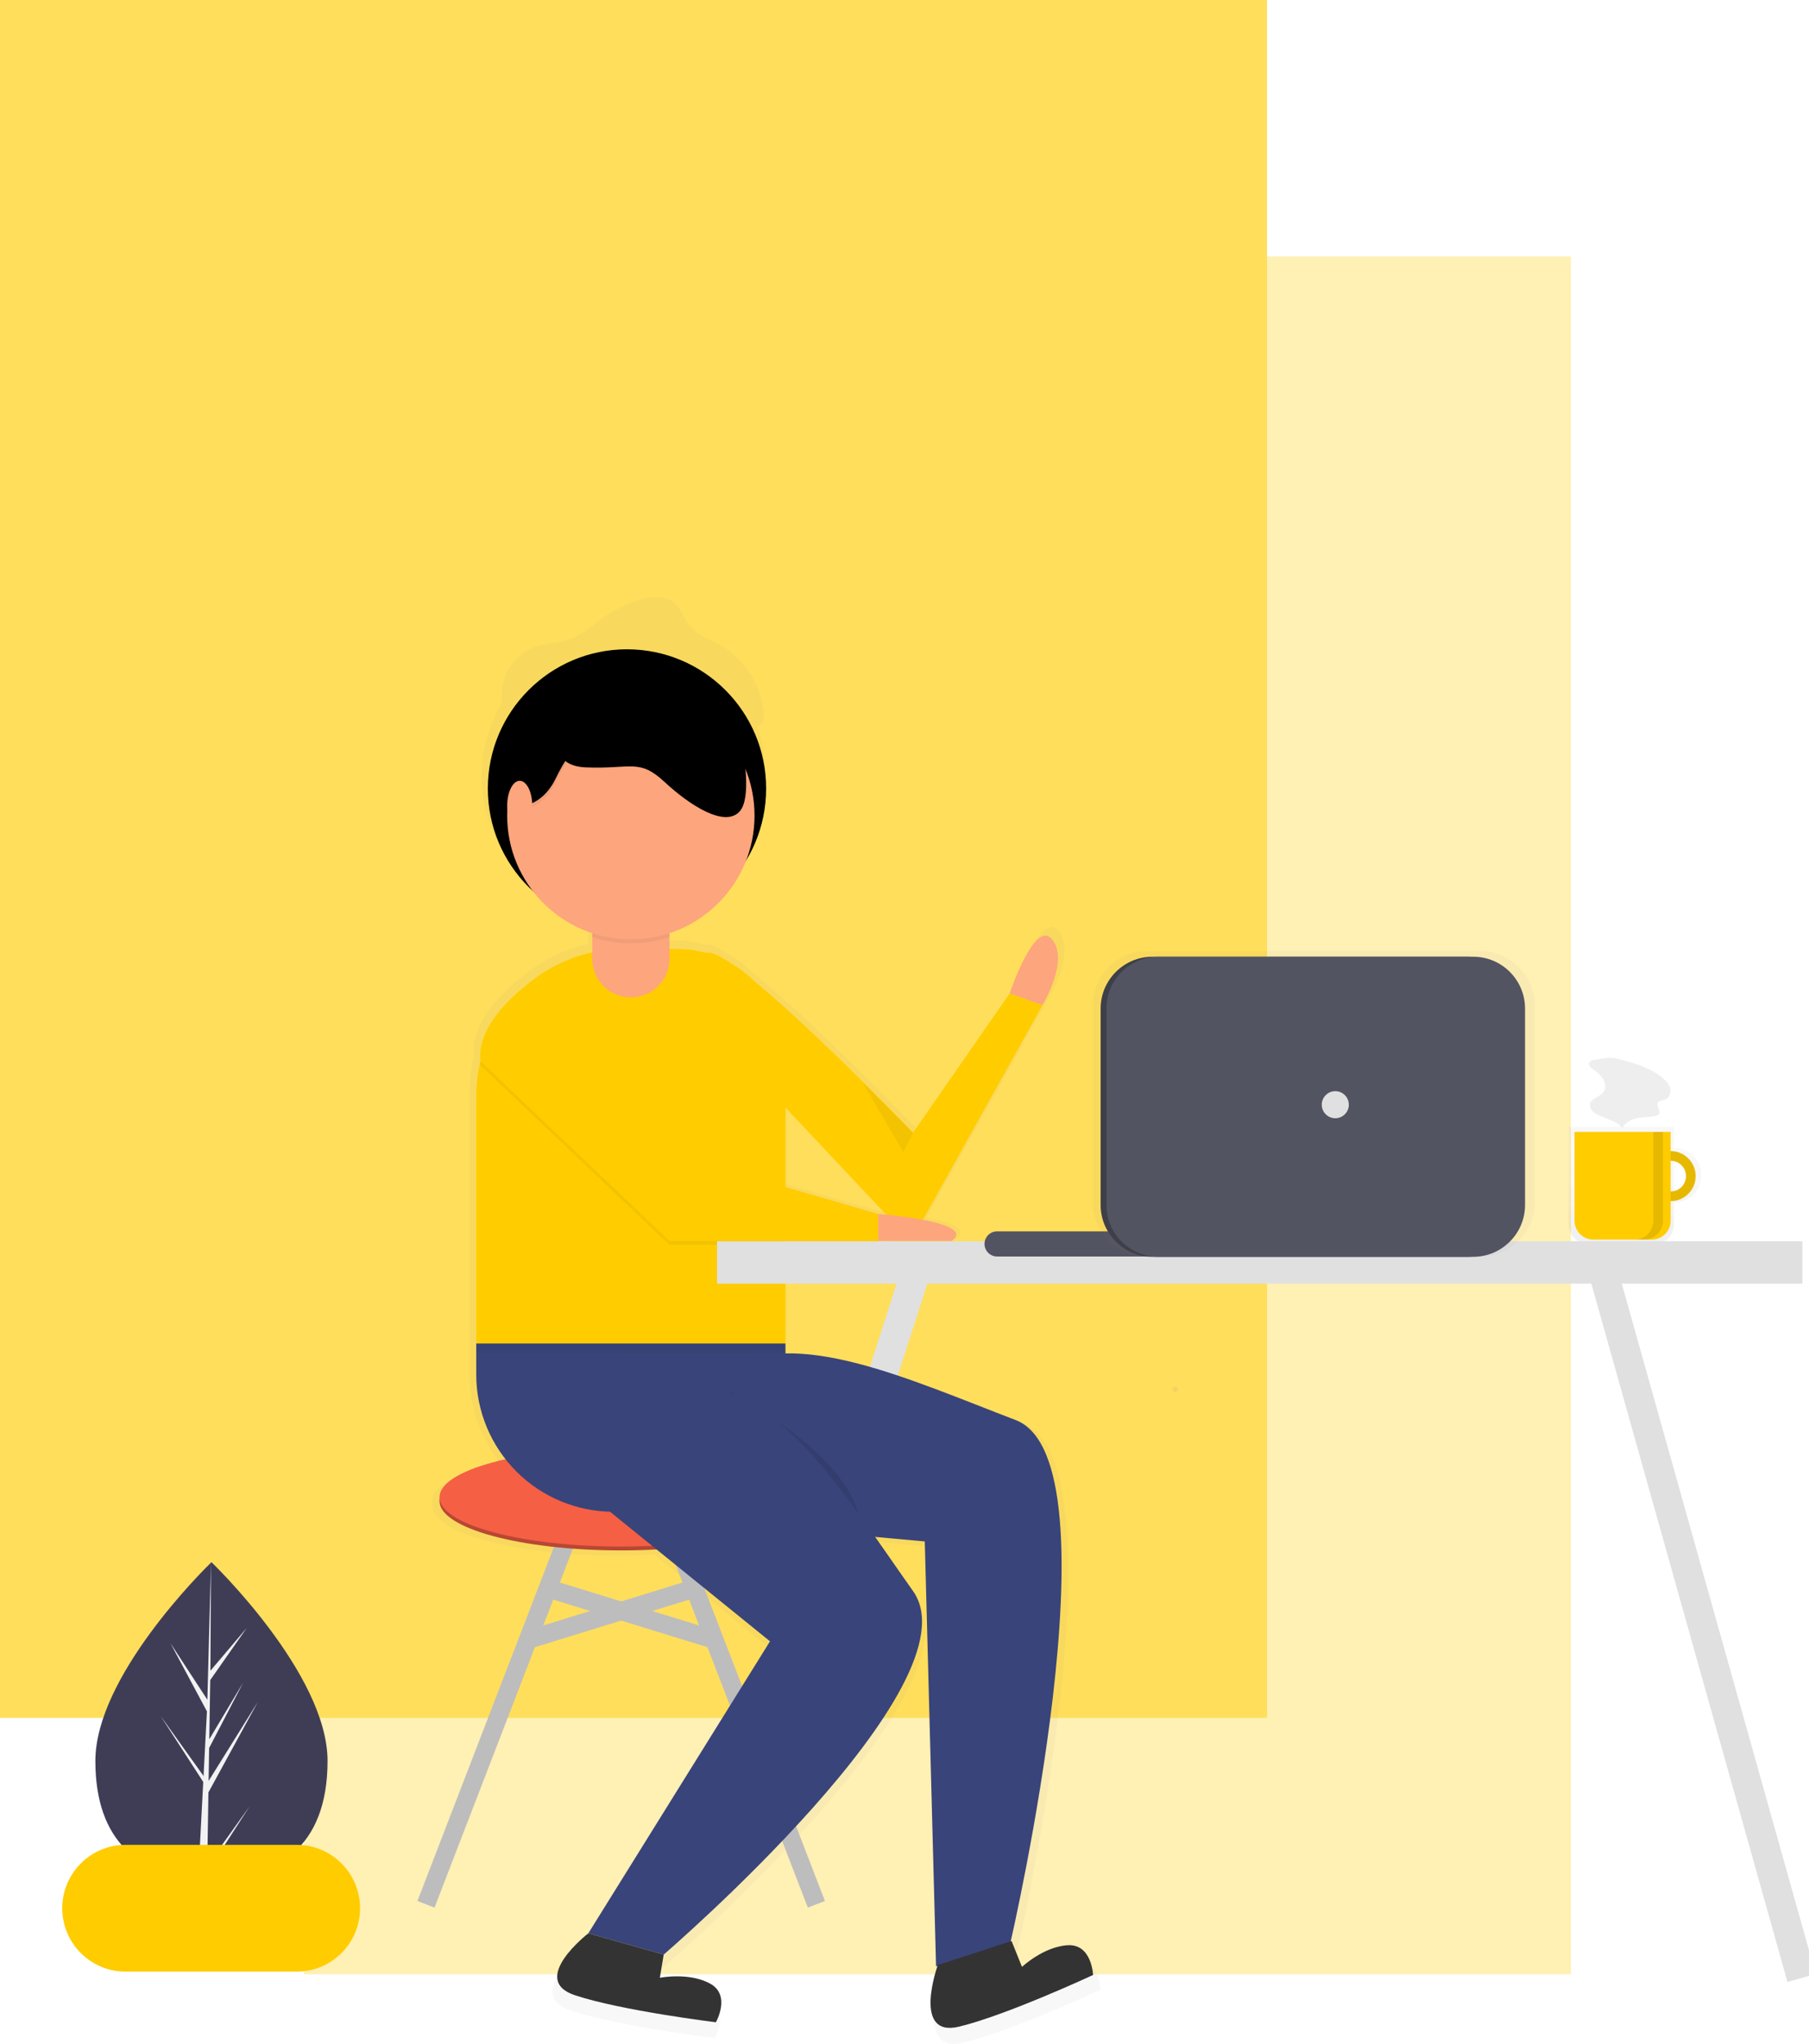 <svg width="494" height="558" viewBox="0 0 494 558" fill="none" xmlns="http://www.w3.org/2000/svg">
<rect x="83" y="70" width="346" height="469" fill="#FFF0B4"/>
<rect width="346" height="469" fill="#FFDE5C"/>
<g clip-path="url(#clip0)">
<path d="M89.447 480.754C89.447 504.637 75.253 512.977 57.746 512.977C57.338 512.977 56.932 512.972 56.529 512.961C55.718 512.944 54.914 512.908 54.121 512.851C38.319 511.734 26.042 502.964 26.042 480.754C26.042 457.771 55.399 428.768 57.613 426.615L57.618 426.613C57.702 426.529 57.746 426.487 57.746 426.487C57.746 426.487 89.447 456.869 89.447 480.754Z" fill="#3F3D56"/>
<path d="M56.589 509.322L68.185 493.116L56.56 511.101L56.529 512.961C55.719 512.944 54.914 512.908 54.121 512.851L55.37 488.957L55.362 488.772L55.384 488.737L55.501 486.48L43.847 468.449L55.536 484.787L55.564 485.266L56.51 467.213L46.533 448.582L56.631 464.041L57.614 426.615L57.618 426.487V426.613L57.455 456.127L67.385 444.425L57.413 458.668L57.151 474.832L66.425 459.32L57.111 477.212L56.966 486.198L70.428 464.605L56.915 489.334L56.589 509.322Z" fill="#F2F2F2"/>
<g opacity="0.7">
<path opacity="0.7" d="M457.143 313.355V307.603H428.393V334.205C428.393 335.693 428.983 337.119 430.035 338.171C431.086 339.222 432.512 339.813 433.999 339.813H451.536C453.023 339.813 454.449 339.222 455.501 338.171C456.552 337.119 457.143 335.693 457.143 334.205V328.31C459.125 328.31 461.026 327.522 462.428 326.12C463.83 324.717 464.618 322.815 464.618 320.832C464.618 318.849 463.83 316.947 462.428 315.545C461.026 314.143 459.125 313.355 457.143 313.355V313.355ZM457.143 325.434V316.231C458.363 316.231 459.533 316.716 460.395 317.579C461.258 318.442 461.743 319.612 461.743 320.832C461.743 322.053 461.258 323.223 460.395 324.086C459.533 324.949 458.363 325.434 457.143 325.434V325.434Z" fill="url(#paint0_linear)"/>
</g>
<path d="M456.218 314.255C454.868 314.255 453.548 314.656 452.426 315.406C451.303 316.156 450.429 317.222 449.912 318.47C449.396 319.717 449.26 321.09 449.524 322.414C449.787 323.739 450.437 324.955 451.392 325.91C452.346 326.865 453.562 327.515 454.886 327.778C456.21 328.042 457.582 327.907 458.829 327.39C460.077 326.873 461.142 325.998 461.892 324.875C462.642 323.753 463.043 322.433 463.043 321.082C463.043 319.272 462.324 317.535 461.044 316.255C459.764 314.975 458.028 314.255 456.218 314.255V314.255ZM456.218 325.284C455.387 325.284 454.575 325.037 453.884 324.576C453.193 324.114 452.655 323.458 452.337 322.69C452.019 321.923 451.936 321.078 452.098 320.263C452.26 319.448 452.66 318.699 453.248 318.112C453.835 317.524 454.583 317.124 455.398 316.962C456.213 316.8 457.057 316.883 457.825 317.201C458.592 317.519 459.248 318.057 459.71 318.748C460.171 319.439 460.418 320.252 460.418 321.082C460.418 322.197 459.975 323.265 459.187 324.053C458.4 324.841 457.331 325.284 456.218 325.284Z" fill="#FFCC00"/>
<path opacity="0.1" d="M456.218 314.255C454.868 314.255 453.548 314.656 452.426 315.406C451.303 316.156 450.429 317.222 449.912 318.47C449.396 319.717 449.26 321.09 449.524 322.414C449.787 323.739 450.437 324.955 451.392 325.91C452.346 326.865 453.562 327.515 454.886 327.778C456.21 328.042 457.582 327.907 458.829 327.39C460.077 326.873 461.142 325.998 461.892 324.875C462.642 323.753 463.043 322.433 463.043 321.082C463.043 319.272 462.324 317.535 461.044 316.255C459.764 314.975 458.028 314.255 456.218 314.255V314.255ZM456.218 325.284C455.387 325.284 454.575 325.037 453.884 324.576C453.193 324.114 452.655 323.458 452.337 322.69C452.019 321.923 451.936 321.078 452.098 320.263C452.26 319.448 452.66 318.699 453.248 318.112C453.835 317.524 454.583 317.124 455.398 316.962C456.213 316.8 457.057 316.883 457.825 317.201C458.592 317.519 459.248 318.057 459.71 318.748C460.171 319.439 460.418 320.252 460.418 321.082C460.418 322.197 459.975 323.265 459.187 324.053C458.4 324.841 457.331 325.284 456.218 325.284Z" fill="black"/>
<path d="M429.968 309.004H456.218V333.266C456.218 334.631 455.675 335.94 454.71 336.905C453.745 337.87 452.437 338.413 451.072 338.413H435.113C433.748 338.413 432.44 337.87 431.475 336.905C430.51 335.94 429.968 334.631 429.968 333.266V309.004Z" fill="#FFCC00"/>
<path opacity="0.1" d="M451.492 309.004V333.292C451.492 334.65 450.953 335.953 449.993 336.913C449.033 337.873 447.731 338.413 446.374 338.413H448.999C450.356 338.413 451.658 337.873 452.618 336.913C453.578 335.953 454.117 334.65 454.117 333.292V309.004H451.492Z" fill="black"/>
<path d="M435.148 289.427C434.923 289.435 434.703 289.491 434.503 289.593C434.302 289.695 434.127 289.839 433.988 290.016C433.644 290.641 434.268 291.345 434.838 291.774C435.889 292.566 436.998 293.345 437.713 294.451C438.428 295.558 438.653 297.102 437.871 298.162C436.851 299.546 434.416 299.844 434.18 301.548C434.029 302.642 434.974 303.576 435.932 304.124C438.297 305.479 441.345 305.841 443.057 307.961C443.766 306.503 445.351 305.661 446.93 305.301C448.51 304.942 450.151 304.968 451.753 304.724C452.014 304.719 452.271 304.653 452.502 304.53C452.733 304.408 452.932 304.232 453.083 304.018C453.531 303.11 452.255 302.019 452.695 301.107C453.031 300.413 454.015 300.467 454.734 300.188C455.905 299.736 456.388 298.228 456.056 297.017C455.723 295.807 454.785 294.86 453.798 294.084C451.138 291.994 447.939 290.764 444.704 289.879C443.199 289.468 441.433 288.823 439.87 288.761C438.362 288.7 436.641 289.172 435.148 289.427Z" fill="#EEEEEE"/>
<path d="M250.907 344.614L196.021 515.661" stroke="#E0E0E0" stroke-width="8" stroke-miterlimit="10"/>
<g opacity="0.7">
<path opacity="0.7" d="M293.434 534.925C286.682 535.317 280.667 540.974 280.667 540.974L277.759 533.758L277.522 533.835C278.942 527.614 307.85 399.363 278.912 388.306C256.676 379.81 233.09 369.297 214.611 369.692V339.395H240.518V338.315H261.027C264.959 335.506 259.246 333.574 252.861 332.367C253.122 332.069 253.351 331.745 253.546 331.401L286.395 272.447C286.395 272.447 293.951 260.03 289.093 254.091C284.236 248.152 277.219 269.208 277.219 269.208L250.233 308.081C250.233 308.081 222.996 279.683 205.669 265.561C203.747 263.655 201.577 262.015 199.219 260.685C196.057 258.544 193.662 257.435 192.482 257.87C192.47 257.875 192.46 257.882 192.448 257.887C189.822 257.159 187.11 256.791 184.386 256.79H182.227V252.36C187.063 250.763 191.487 248.118 195.184 244.613C198.881 241.109 201.76 236.832 203.615 232.088C206.66 227.043 208.519 221.373 209.053 215.504C209.587 209.636 208.782 203.723 206.697 198.212C207.019 198.174 207.33 198.066 207.606 197.897C208.584 197.268 208.68 195.891 208.586 194.732C208.232 190.842 206.935 187.097 204.809 183.82C202.683 180.544 199.791 177.835 196.383 175.928C193.648 174.432 190.516 173.401 188.5 171.024C186.767 168.981 186.039 166.124 183.942 164.458C181.451 162.478 177.853 162.818 174.797 163.702C171.395 164.686 168.173 166.207 165.25 168.208C161.944 170.473 158.96 173.383 155.154 174.637C152.449 175.528 149.516 175.51 146.795 176.347C144.706 177.009 142.801 178.151 141.232 179.681C139.664 181.211 138.475 183.088 137.761 185.16C137.068 187.386 136.806 189.724 136.988 192.048C135.333 194.816 134.031 197.78 133.111 200.871C132.908 200.981 132.703 201.089 132.501 201.202L133.093 200.936C131.028 207.906 130.96 215.316 132.895 222.324C134.83 229.331 138.691 235.655 144.04 240.577C148.266 246.081 154.049 250.186 160.638 252.36V257.72C155.937 258.734 151.453 260.571 147.391 263.146L147.385 263.139C147.385 263.139 147.041 263.353 146.451 263.749C146.392 263.789 146.333 263.829 146.274 263.869C142.28 266.58 128.897 276.488 129.349 287.194C129.332 287.605 129.334 288.018 129.356 288.433C128.626 291.526 128.256 294.695 128.254 297.874V375.568C128.244 384.153 131.128 392.49 136.44 399.233C125.177 401.758 117.999 405.577 117.999 409.851C118.056 410.209 118.056 410.573 117.999 410.931C117.999 418.534 140.714 424.698 168.734 424.698C172.122 424.698 175.431 424.607 178.633 424.436L210.293 450.074L159.558 531.598C159.558 531.598 142.827 544.556 155.78 548.875C168.734 553.194 195.181 556.433 195.181 556.433C195.181 556.433 199.498 548.875 193.561 545.635C187.624 542.396 179.528 544.016 179.528 544.016L180.608 537.537C180.608 537.537 268.584 461.951 250.233 436.036C246.722 431.078 243.211 425.963 239.67 420.927L253.52 422.189L256.671 540.844L257.065 540.715C256.274 543.046 250.679 560.639 263.081 557.662C276.359 554.475 300.517 543.233 300.517 543.233C300.517 543.233 300.185 534.534 293.434 534.925ZM240.518 330.756L214.611 323.233V301.062L242.769 330.962C241.384 330.823 240.518 330.756 240.518 330.756Z" fill="url(#paint1_linear)"/>
</g>
<path d="M171.216 253.283C192.202 253.283 209.215 236.265 209.215 215.273C209.215 194.28 192.202 177.262 171.216 177.262C150.23 177.262 133.217 194.28 133.217 215.273C133.217 236.265 150.23 253.283 171.216 253.283Z" fill="black"/>
<path d="M214.492 302.38L243.491 333.173C244.102 333.822 244.857 334.317 245.694 334.619C246.532 334.921 247.429 335.021 248.313 334.911C249.197 334.801 250.042 334.485 250.781 333.987C251.519 333.489 252.13 332.824 252.564 332.046L284.684 274.4L275.712 271.233L249.324 309.243C249.324 309.243 199.785 257.593 192.854 260.146C185.923 262.7 214.492 302.38 214.492 302.38Z" fill="#FFCC00"/>
<path d="M159.078 409.021L116.329 519.884" stroke="#BDBDBD" stroke-width="5" stroke-miterlimit="10"/>
<path d="M180.188 409.021L222.936 519.884" stroke="#BDBDBD" stroke-width="5" stroke-miterlimit="10"/>
<path d="M169.633 423.274C197.031 423.274 219.242 417.247 219.242 409.812C219.242 402.378 197.031 396.35 169.633 396.35C142.234 396.35 120.023 402.378 120.023 409.812C120.023 417.247 142.234 423.274 169.633 423.274Z" fill="#B84733"/>
<path d="M169.633 422.219C197.031 422.219 219.242 416.191 219.242 408.757C219.242 401.322 197.031 395.295 169.633 395.295C142.234 395.295 120.023 401.322 120.023 408.757C120.023 416.191 142.234 422.219 169.633 422.219Z" fill="#F55F44"/>
<path d="M148.758 433.378L195.565 447.806" stroke="#BDBDBD" stroke-width="5" stroke-miterlimit="10"/>
<path d="M190.507 433.378L143.7 447.806" stroke="#BDBDBD" stroke-width="5" stroke-miterlimit="10"/>
<path d="M170.21 259.09H184.938C192.776 259.09 200.293 262.205 205.836 267.749C211.378 273.294 214.492 280.813 214.492 288.654V366.787H130.051V299.263C130.051 288.608 134.282 278.39 141.813 270.857C149.345 263.323 159.559 259.09 170.21 259.09V259.09Z" fill="#FFCC00"/>
<path d="M130.051 366.787H214.492V412.716H167.522C157.584 412.716 148.053 408.767 141.026 401.738C133.999 394.708 130.051 385.174 130.051 375.234V366.787V366.787Z" fill="#39447A"/>
<path opacity="0.05" d="M131.191 290.787L182.827 339.863H239.825V332.472L190.743 318.218L148.758 266.355C148.758 266.355 129.693 278.137 131.191 290.787Z" fill="black"/>
<path d="M131.191 289.731L182.827 338.807H239.825V331.416L190.743 317.162L148.758 265.299C148.758 265.299 129.693 277.081 131.191 289.731Z" fill="#FFCC00"/>
<path d="M239.825 331.416C239.825 331.416 267.268 333.528 259.88 338.807H239.825V331.416Z" fill="#FDA57D"/>
<path d="M275.712 271.233C275.712 271.233 282.573 250.644 287.323 256.451C292.073 262.258 284.684 274.4 284.684 274.4L275.712 271.233Z" fill="#FDA57D"/>
<path opacity="0.05" d="M130.051 366.787V369.251L214.492 369.426V366.787H130.051Z" fill="black"/>
<path d="M195.737 415.643L252.538 420.821L255.619 536.844L275.955 530.222C275.955 530.222 306.367 398.77 277.367 387.689C248.367 376.609 217.019 362.019 198.302 373.91C179.586 385.8 195.737 415.643 195.737 415.643Z" fill="#39447A"/>
<path opacity="0.1" d="M199.187 379.985C199.187 379.985 230.325 395.822 234.547 413.772Z" fill="black"/>
<path d="M165.939 412.188L210.27 448.087L160.661 527.803L181.243 533.61C181.243 533.61 267.268 459.701 249.324 434.361C231.38 409.021 213.437 379.457 191.271 378.929C169.105 378.401 165.939 412.188 165.939 412.188Z" fill="#39447A"/>
<path opacity="0.05" d="M235.603 295.517L246.685 314.522L249.324 309.243L235.603 295.517Z" fill="black"/>
<path d="M160.661 527.803C160.661 527.803 144.3 540.473 156.966 544.697C169.633 548.92 195.493 552.088 195.493 552.088C195.493 552.088 199.715 544.697 193.91 541.529C188.104 538.362 180.188 539.945 180.188 539.945L181.243 533.61L160.661 527.803Z" fill="#333333"/>
<path d="M256.091 536.469C256.091 536.469 248.905 556.405 261.888 553.289C274.87 550.172 298.493 539.18 298.493 539.18C298.493 539.18 298.168 530.674 291.567 531.057C284.965 531.439 279.084 536.972 279.084 536.972L276.24 529.915L256.091 536.469Z" fill="#333333"/>
<path d="M172.272 240.613H172.271C166.442 240.613 161.716 245.34 161.716 251.172V261.73C161.716 267.561 166.442 272.289 172.271 272.289H172.272C178.101 272.289 182.827 267.561 182.827 261.73V251.172C182.827 245.34 178.101 240.613 172.272 240.613Z" fill="#FDA57D"/>
<path opacity="0.05" d="M172.271 241.669C169.472 241.669 166.787 242.781 164.808 244.761C162.828 246.742 161.716 249.427 161.716 252.227V255.815C168.572 258.071 175.971 258.071 182.827 255.815V252.227C182.827 249.427 181.715 246.742 179.735 244.761C177.756 242.781 175.071 241.669 172.271 241.669Z" fill="black"/>
<path d="M172.271 256.451C190.926 256.451 206.048 241.324 206.048 222.664C206.048 204.004 190.926 188.877 172.271 188.877C153.617 188.877 138.495 204.004 138.495 222.664C138.495 241.324 153.617 256.451 172.271 256.451Z" fill="#FDA57D"/>
<path opacity="0.05" d="M138.495 221.131C138.495 221.131 146.939 223.307 151.689 213.707C156.439 204.107 160.133 198.871 179.66 204.543C199.187 210.216 203.115 210.908 204.054 205.544C204.695 201.878 197.752 192.975 193.29 187.703C191.113 185.132 187.561 183.598 183.765 183.598H161.716L148.522 189.707L138.495 198.434L136.384 210.216L138.495 221.131Z" fill="black"/>
<path d="M138.495 220.075C138.495 220.075 146.939 222.252 151.689 212.651C156.439 203.051 160.133 197.815 179.66 203.488C199.187 209.16 203.115 209.853 204.054 204.488C204.695 200.823 197.752 191.919 193.29 186.647C191.113 184.076 187.561 182.542 183.765 182.542H161.716L148.522 188.651L138.495 197.378L136.384 209.16L138.495 220.075Z" fill="black"/>
<path d="M141.925 226.887C143.82 226.887 145.356 223.815 145.356 220.024C145.356 216.234 143.82 213.161 141.925 213.161C140.031 213.161 138.495 216.234 138.495 220.024C138.495 223.815 140.031 226.887 141.925 226.887Z" fill="#FDA57D"/>
<path d="M81.018 503.651H34.302C24.746 503.651 17 511.4 17 520.959V520.959C17 530.518 24.746 538.266 34.302 538.266H81.018C90.573 538.266 98.32 530.518 98.32 520.959C98.32 511.4 90.573 503.651 81.018 503.651Z" fill="#FFCC00"/>
<path d="M320.923 380.073C321.129 380.066 321.323 379.979 321.466 379.831C321.608 379.684 321.688 379.486 321.688 379.281C321.688 379.076 321.608 378.878 321.466 378.73C321.323 378.583 321.129 378.496 320.923 378.489C320.718 378.496 320.524 378.583 320.381 378.73C320.238 378.878 320.159 379.076 320.159 379.281C320.159 379.486 320.238 379.684 320.381 379.831C320.524 379.979 320.718 380.066 320.923 380.073Z" fill="url(#paint2_linear)"/>
<path d="M437.081 344.614L491.968 539.994" stroke="#E0E0E0" stroke-width="8" stroke-miterlimit="10"/>
<path d="M492.19 338.892H195.798V350.446H492.19V338.892Z" fill="#E0E0E0"/>
<path d="M313.975 336.167H272.282C270.387 336.167 268.851 337.704 268.851 339.599V339.599C268.851 341.494 270.387 343.03 272.282 343.03H313.975C315.869 343.03 317.405 341.494 317.405 339.599C317.405 337.704 315.869 336.167 313.975 336.167Z" fill="#535461"/>
<g opacity="0.7">
<path opacity="0.7" d="M404.19 259.651H313.299C305.074 259.651 298.406 266.32 298.406 274.548V328.218C298.406 336.446 305.074 343.116 313.299 343.116H404.19C412.415 343.116 419.083 336.446 419.083 328.218V274.548C419.083 266.32 412.415 259.651 404.19 259.651Z" fill="url(#paint3_linear)"/>
</g>
<path d="M400.712 261.19H314.72C306.898 261.19 300.557 267.533 300.557 275.357V328.949C300.557 336.773 306.898 343.116 314.72 343.116H400.712C408.534 343.116 414.874 336.773 414.874 328.949V275.357C414.874 267.533 408.534 261.19 400.712 261.19Z" fill="#3E3F49"/>
<path d="M402.295 261.19H316.303C308.481 261.19 302.141 267.533 302.141 275.357V328.949C302.141 336.773 308.481 343.116 316.303 343.116H402.295C410.117 343.116 416.458 336.773 416.458 328.949V275.357C416.458 267.533 410.117 261.19 402.295 261.19Z" fill="#535461"/>
<path d="M364.64 305.284C366.68 305.284 368.334 303.629 368.334 301.588C368.334 299.547 366.68 297.893 364.64 297.893C362.599 297.893 360.945 299.547 360.945 301.588C360.945 303.629 362.599 305.284 364.64 305.284Z" fill="#E0E0E0"/>
<path d="M160 209.5C150 209.1 151.833 200.667 154 196.5L202 200.5C203.333 206 205.2 217.9 202 221.5C198 226 188.5 220 181.5 213.5C174.5 207 172.5 210 160 209.5Z" fill="black"/>
</g>
<defs>
<linearGradient id="paint0_linear" x1="446.505" y1="339.813" x2="446.505" y2="307.603" gradientUnits="userSpaceOnUse">
<stop stop-color="#808080" stop-opacity="0.25"/>
<stop offset="0.535" stop-color="#808080" stop-opacity="0.12"/>
<stop offset="1" stop-color="#808080" stop-opacity="0.1"/>
</linearGradient>
<linearGradient id="paint1_linear" x1="93949.3" y1="325686" x2="93949.3" y2="30140.5" gradientUnits="userSpaceOnUse">
<stop stop-color="#808080" stop-opacity="0.25"/>
<stop offset="0.535" stop-color="#808080" stop-opacity="0.12"/>
<stop offset="1" stop-color="#808080" stop-opacity="0.1"/>
</linearGradient>
<linearGradient id="paint2_linear" x1="1430" y1="1149.9" x2="1430" y2="1145.15" gradientUnits="userSpaceOnUse">
<stop stop-color="#808080" stop-opacity="0.25"/>
<stop offset="0.535" stop-color="#808080" stop-opacity="0.12"/>
<stop offset="1" stop-color="#808080" stop-opacity="0.1"/>
</linearGradient>
<linearGradient id="paint3_linear" x1="78441.5" y1="28736.2" x2="78441.5" y2="15540.2" gradientUnits="userSpaceOnUse">
<stop stop-color="#808080" stop-opacity="0.25"/>
<stop offset="0.535" stop-color="#808080" stop-opacity="0.12"/>
<stop offset="1" stop-color="#808080" stop-opacity="0.1"/>
</linearGradient>
<clipPath id="clip0">
<rect width="477" height="395" fill="white" transform="translate(17 163)"/>
</clipPath>
</defs>
</svg>
